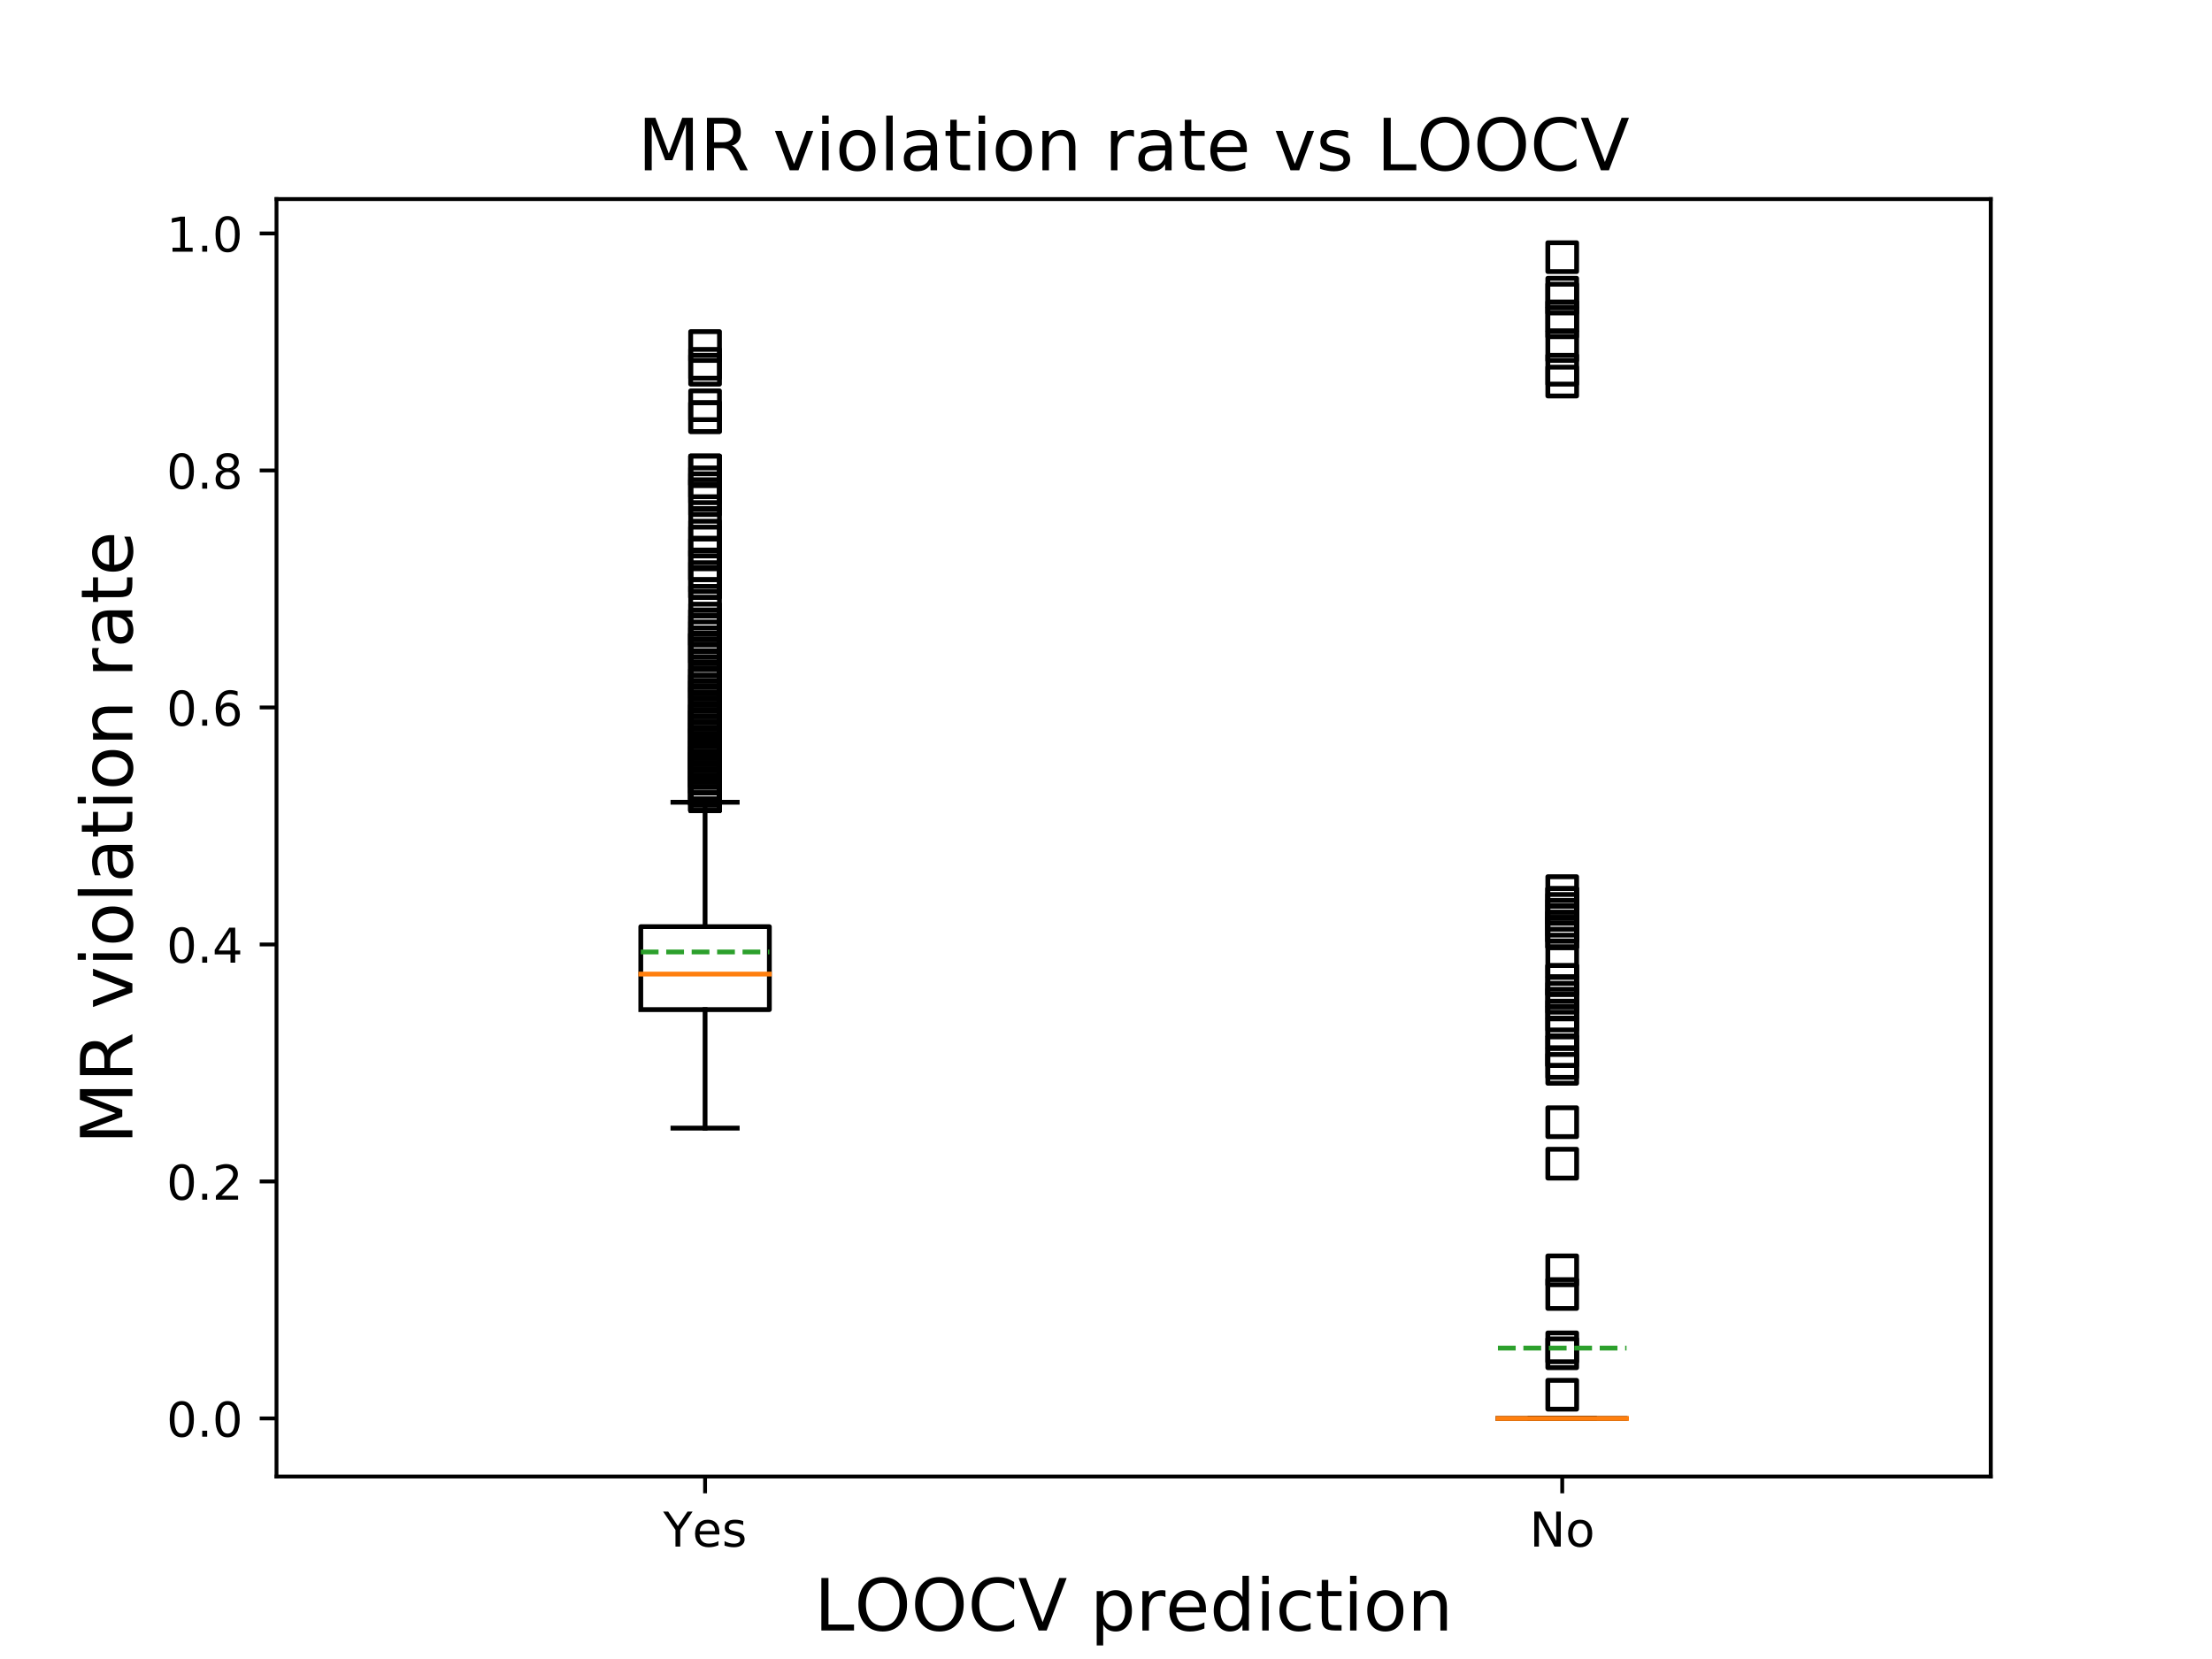 <?xml version="1.0" encoding="utf-8" standalone="no"?>
<!DOCTYPE svg PUBLIC "-//W3C//DTD SVG 1.1//EN"
  "http://www.w3.org/Graphics/SVG/1.1/DTD/svg11.dtd">
<!-- Created with matplotlib (https://matplotlib.org/) -->
<svg height="345.6pt" version="1.1" viewBox="0 0 460.8 345.6" width="460.8pt" xmlns="http://www.w3.org/2000/svg" xmlns:xlink="http://www.w3.org/1999/xlink">
 <defs>
  <style type="text/css">
*{stroke-linecap:butt;stroke-linejoin:round;}
  </style>
 </defs>
 <g id="figure_1">
  <g id="patch_1">
   <path d="M 0 345.6 
L 460.8 345.6 
L 460.8 0 
L 0 0 
z
" style="fill:#ffffff;"/>
  </g>
  <g id="axes_1">
   <g id="patch_2">
    <path d="M 57.6 307.584 
L 414.72 307.584 
L 414.72 41.472 
L 57.6 41.472 
z
" style="fill:#ffffff;"/>
   </g>
   <g id="matplotlib.axis_1">
    <g id="xtick_1">
     <g id="line2d_1">
      <defs>
       <path d="M 0 0 
L 0 3.5 
" id="m0c7610cc3e" style="stroke:#000000;stroke-width:0.8;"/>
      </defs>
      <g>
       <use style="stroke:#000000;stroke-width:0.8;" x="146.88" xlink:href="#m0c7610cc3e" y="307.584"/>
      </g>
     </g>
     <g id="text_1">
      <!-- Yes -->
      <defs>
       <path d="M -0.203 72.906 
L 10.406 72.906 
L 30.609 42.922 
L 50.688 72.906 
L 61.281 72.906 
L 35.5 34.719 
L 35.5 0 
L 25.594 0 
L 25.594 34.719 
z
" id="DejaVuSans-89"/>
       <path d="M 56.203 29.594 
L 56.203 25.203 
L 14.891 25.203 
Q 15.484 15.922 20.484 11.062 
Q 25.484 6.203 34.422 6.203 
Q 39.594 6.203 44.453 7.469 
Q 49.312 8.734 54.109 11.281 
L 54.109 2.781 
Q 49.266 0.734 44.188 -0.344 
Q 39.109 -1.422 33.891 -1.422 
Q 20.797 -1.422 13.156 6.188 
Q 5.516 13.812 5.516 26.812 
Q 5.516 40.234 12.766 48.109 
Q 20.016 56 32.328 56 
Q 43.359 56 49.781 48.891 
Q 56.203 41.797 56.203 29.594 
z
M 47.219 32.234 
Q 47.125 39.594 43.094 43.984 
Q 39.062 48.391 32.422 48.391 
Q 24.906 48.391 20.391 44.141 
Q 15.875 39.891 15.188 32.172 
z
" id="DejaVuSans-101"/>
       <path d="M 44.281 53.078 
L 44.281 44.578 
Q 40.484 46.531 36.375 47.5 
Q 32.281 48.484 27.875 48.484 
Q 21.188 48.484 17.844 46.438 
Q 14.5 44.391 14.5 40.281 
Q 14.5 37.156 16.891 35.375 
Q 19.281 33.594 26.516 31.984 
L 29.594 31.297 
Q 39.156 29.25 43.188 25.516 
Q 47.219 21.781 47.219 15.094 
Q 47.219 7.469 41.188 3.016 
Q 35.156 -1.422 24.609 -1.422 
Q 20.219 -1.422 15.453 -0.562 
Q 10.688 0.297 5.422 2 
L 5.422 11.281 
Q 10.406 8.688 15.234 7.391 
Q 20.062 6.109 24.812 6.109 
Q 31.156 6.109 34.562 8.281 
Q 37.984 10.453 37.984 14.406 
Q 37.984 18.062 35.516 20.016 
Q 33.062 21.969 24.703 23.781 
L 21.578 24.516 
Q 13.234 26.266 9.516 29.906 
Q 5.812 33.547 5.812 39.891 
Q 5.812 47.609 11.281 51.797 
Q 16.75 56 26.812 56 
Q 31.781 56 36.172 55.266 
Q 40.578 54.547 44.281 53.078 
z
" id="DejaVuSans-115"/>
      </defs>
      <g transform="translate(138.155 322.182)scale(0.1 -0.1)">
       <use xlink:href="#DejaVuSans-89"/>
       <use x="60.881" xlink:href="#DejaVuSans-101"/>
       <use x="122.404" xlink:href="#DejaVuSans-115"/>
      </g>
     </g>
    </g>
    <g id="xtick_2">
     <g id="line2d_2">
      <g>
       <use style="stroke:#000000;stroke-width:0.8;" x="325.44" xlink:href="#m0c7610cc3e" y="307.584"/>
      </g>
     </g>
     <g id="text_2">
      <!-- No -->
      <defs>
       <path d="M 9.812 72.906 
L 23.094 72.906 
L 55.422 11.922 
L 55.422 72.906 
L 64.984 72.906 
L 64.984 0 
L 51.703 0 
L 19.391 60.984 
L 19.391 0 
L 9.812 0 
z
" id="DejaVuSans-78"/>
       <path d="M 30.609 48.391 
Q 23.391 48.391 19.188 42.75 
Q 14.984 37.109 14.984 27.297 
Q 14.984 17.484 19.156 11.844 
Q 23.344 6.203 30.609 6.203 
Q 37.797 6.203 41.984 11.859 
Q 46.188 17.531 46.188 27.297 
Q 46.188 37.016 41.984 42.703 
Q 37.797 48.391 30.609 48.391 
z
M 30.609 56 
Q 42.328 56 49.016 48.375 
Q 55.719 40.766 55.719 27.297 
Q 55.719 13.875 49.016 6.219 
Q 42.328 -1.422 30.609 -1.422 
Q 18.844 -1.422 12.172 6.219 
Q 5.516 13.875 5.516 27.297 
Q 5.516 40.766 12.172 48.375 
Q 18.844 56 30.609 56 
z
" id="DejaVuSans-111"/>
      </defs>
      <g transform="translate(318.64 322.182)scale(0.1 -0.1)">
       <use xlink:href="#DejaVuSans-78"/>
       <use x="74.805" xlink:href="#DejaVuSans-111"/>
      </g>
     </g>
    </g>
    <g id="text_3">
     <!-- LOOCV prediction -->
     <defs>
      <path d="M 9.812 72.906 
L 19.672 72.906 
L 19.672 8.297 
L 55.172 8.297 
L 55.172 0 
L 9.812 0 
z
" id="DejaVuSans-76"/>
      <path d="M 39.406 66.219 
Q 28.656 66.219 22.328 58.203 
Q 16.016 50.203 16.016 36.375 
Q 16.016 22.609 22.328 14.594 
Q 28.656 6.594 39.406 6.594 
Q 50.141 6.594 56.422 14.594 
Q 62.703 22.609 62.703 36.375 
Q 62.703 50.203 56.422 58.203 
Q 50.141 66.219 39.406 66.219 
z
M 39.406 74.219 
Q 54.734 74.219 63.906 63.938 
Q 73.094 53.656 73.094 36.375 
Q 73.094 19.141 63.906 8.859 
Q 54.734 -1.422 39.406 -1.422 
Q 24.031 -1.422 14.812 8.828 
Q 5.609 19.094 5.609 36.375 
Q 5.609 53.656 14.812 63.938 
Q 24.031 74.219 39.406 74.219 
z
" id="DejaVuSans-79"/>
      <path d="M 64.406 67.281 
L 64.406 56.891 
Q 59.422 61.531 53.781 63.812 
Q 48.141 66.109 41.797 66.109 
Q 29.297 66.109 22.656 58.469 
Q 16.016 50.828 16.016 36.375 
Q 16.016 21.969 22.656 14.328 
Q 29.297 6.688 41.797 6.688 
Q 48.141 6.688 53.781 8.984 
Q 59.422 11.281 64.406 15.922 
L 64.406 5.609 
Q 59.234 2.094 53.438 0.328 
Q 47.656 -1.422 41.219 -1.422 
Q 24.656 -1.422 15.125 8.703 
Q 5.609 18.844 5.609 36.375 
Q 5.609 53.953 15.125 64.078 
Q 24.656 74.219 41.219 74.219 
Q 47.75 74.219 53.531 72.484 
Q 59.328 70.75 64.406 67.281 
z
" id="DejaVuSans-67"/>
      <path d="M 28.609 0 
L 0.781 72.906 
L 11.078 72.906 
L 34.188 11.531 
L 57.328 72.906 
L 67.578 72.906 
L 39.797 0 
z
" id="DejaVuSans-86"/>
      <path id="DejaVuSans-32"/>
      <path d="M 18.109 8.203 
L 18.109 -20.797 
L 9.078 -20.797 
L 9.078 54.688 
L 18.109 54.688 
L 18.109 46.391 
Q 20.953 51.266 25.266 53.625 
Q 29.594 56 35.594 56 
Q 45.562 56 51.781 48.094 
Q 58.016 40.188 58.016 27.297 
Q 58.016 14.406 51.781 6.484 
Q 45.562 -1.422 35.594 -1.422 
Q 29.594 -1.422 25.266 0.953 
Q 20.953 3.328 18.109 8.203 
z
M 48.688 27.297 
Q 48.688 37.203 44.609 42.844 
Q 40.531 48.484 33.406 48.484 
Q 26.266 48.484 22.188 42.844 
Q 18.109 37.203 18.109 27.297 
Q 18.109 17.391 22.188 11.75 
Q 26.266 6.109 33.406 6.109 
Q 40.531 6.109 44.609 11.75 
Q 48.688 17.391 48.688 27.297 
z
" id="DejaVuSans-112"/>
      <path d="M 41.109 46.297 
Q 39.594 47.172 37.812 47.578 
Q 36.031 48 33.891 48 
Q 26.266 48 22.188 43.047 
Q 18.109 38.094 18.109 28.812 
L 18.109 0 
L 9.078 0 
L 9.078 54.688 
L 18.109 54.688 
L 18.109 46.188 
Q 20.953 51.172 25.484 53.578 
Q 30.031 56 36.531 56 
Q 37.453 56 38.578 55.875 
Q 39.703 55.766 41.062 55.516 
z
" id="DejaVuSans-114"/>
      <path d="M 45.406 46.391 
L 45.406 75.984 
L 54.391 75.984 
L 54.391 0 
L 45.406 0 
L 45.406 8.203 
Q 42.578 3.328 38.25 0.953 
Q 33.938 -1.422 27.875 -1.422 
Q 17.969 -1.422 11.734 6.484 
Q 5.516 14.406 5.516 27.297 
Q 5.516 40.188 11.734 48.094 
Q 17.969 56 27.875 56 
Q 33.938 56 38.25 53.625 
Q 42.578 51.266 45.406 46.391 
z
M 14.797 27.297 
Q 14.797 17.391 18.875 11.75 
Q 22.953 6.109 30.078 6.109 
Q 37.203 6.109 41.297 11.75 
Q 45.406 17.391 45.406 27.297 
Q 45.406 37.203 41.297 42.844 
Q 37.203 48.484 30.078 48.484 
Q 22.953 48.484 18.875 42.844 
Q 14.797 37.203 14.797 27.297 
z
" id="DejaVuSans-100"/>
      <path d="M 9.422 54.688 
L 18.406 54.688 
L 18.406 0 
L 9.422 0 
z
M 9.422 75.984 
L 18.406 75.984 
L 18.406 64.594 
L 9.422 64.594 
z
" id="DejaVuSans-105"/>
      <path d="M 48.781 52.594 
L 48.781 44.188 
Q 44.969 46.297 41.141 47.344 
Q 37.312 48.391 33.406 48.391 
Q 24.656 48.391 19.812 42.844 
Q 14.984 37.312 14.984 27.297 
Q 14.984 17.281 19.812 11.734 
Q 24.656 6.203 33.406 6.203 
Q 37.312 6.203 41.141 7.25 
Q 44.969 8.297 48.781 10.406 
L 48.781 2.094 
Q 45.016 0.344 40.984 -0.531 
Q 36.969 -1.422 32.422 -1.422 
Q 20.062 -1.422 12.781 6.344 
Q 5.516 14.109 5.516 27.297 
Q 5.516 40.672 12.859 48.328 
Q 20.219 56 33.016 56 
Q 37.156 56 41.109 55.141 
Q 45.062 54.297 48.781 52.594 
z
" id="DejaVuSans-99"/>
      <path d="M 18.312 70.219 
L 18.312 54.688 
L 36.812 54.688 
L 36.812 47.703 
L 18.312 47.703 
L 18.312 18.016 
Q 18.312 11.328 20.141 9.422 
Q 21.969 7.516 27.594 7.516 
L 36.812 7.516 
L 36.812 0 
L 27.594 0 
Q 17.188 0 13.234 3.875 
Q 9.281 7.766 9.281 18.016 
L 9.281 47.703 
L 2.688 47.703 
L 2.688 54.688 
L 9.281 54.688 
L 9.281 70.219 
z
" id="DejaVuSans-116"/>
      <path d="M 54.891 33.016 
L 54.891 0 
L 45.906 0 
L 45.906 32.719 
Q 45.906 40.484 42.875 44.328 
Q 39.844 48.188 33.797 48.188 
Q 26.516 48.188 22.312 43.547 
Q 18.109 38.922 18.109 30.906 
L 18.109 0 
L 9.078 0 
L 9.078 54.688 
L 18.109 54.688 
L 18.109 46.188 
Q 21.344 51.125 25.703 53.562 
Q 30.078 56 35.797 56 
Q 45.219 56 50.047 50.172 
Q 54.891 44.344 54.891 33.016 
z
" id="DejaVuSans-110"/>
     </defs>
     <g transform="translate(169.634 339.66)scale(0.15 -0.15)">
      <use xlink:href="#DejaVuSans-76"/>
      <use x="55.666" xlink:href="#DejaVuSans-79"/>
      <use x="134.377" xlink:href="#DejaVuSans-79"/>
      <use x="213.088" xlink:href="#DejaVuSans-67"/>
      <use x="282.912" xlink:href="#DejaVuSans-86"/>
      <use x="351.32" xlink:href="#DejaVuSans-32"/>
      <use x="383.107" xlink:href="#DejaVuSans-112"/>
      <use x="446.584" xlink:href="#DejaVuSans-114"/>
      <use x="487.666" xlink:href="#DejaVuSans-101"/>
      <use x="549.189" xlink:href="#DejaVuSans-100"/>
      <use x="612.666" xlink:href="#DejaVuSans-105"/>
      <use x="640.449" xlink:href="#DejaVuSans-99"/>
      <use x="695.43" xlink:href="#DejaVuSans-116"/>
      <use x="734.639" xlink:href="#DejaVuSans-105"/>
      <use x="762.422" xlink:href="#DejaVuSans-111"/>
      <use x="823.604" xlink:href="#DejaVuSans-110"/>
     </g>
    </g>
   </g>
   <g id="matplotlib.axis_2">
    <g id="ytick_1">
     <g id="line2d_3">
      <defs>
       <path d="M 0 0 
L -3.5 0 
" id="m86decf2322" style="stroke:#000000;stroke-width:0.8;"/>
      </defs>
      <g>
       <use style="stroke:#000000;stroke-width:0.8;" x="57.6" xlink:href="#m86decf2322" y="295.488"/>
      </g>
     </g>
     <g id="text_4">
      <!-- 0.0 -->
      <defs>
       <path d="M 31.781 66.406 
Q 24.172 66.406 20.328 58.906 
Q 16.5 51.422 16.5 36.375 
Q 16.5 21.391 20.328 13.891 
Q 24.172 6.391 31.781 6.391 
Q 39.453 6.391 43.281 13.891 
Q 47.125 21.391 47.125 36.375 
Q 47.125 51.422 43.281 58.906 
Q 39.453 66.406 31.781 66.406 
z
M 31.781 74.219 
Q 44.047 74.219 50.516 64.516 
Q 56.984 54.828 56.984 36.375 
Q 56.984 17.969 50.516 8.266 
Q 44.047 -1.422 31.781 -1.422 
Q 19.531 -1.422 13.062 8.266 
Q 6.594 17.969 6.594 36.375 
Q 6.594 54.828 13.062 64.516 
Q 19.531 74.219 31.781 74.219 
z
" id="DejaVuSans-48"/>
       <path d="M 10.688 12.406 
L 21 12.406 
L 21 0 
L 10.688 0 
z
" id="DejaVuSans-46"/>
      </defs>
      <g transform="translate(34.697 299.287)scale(0.1 -0.1)">
       <use xlink:href="#DejaVuSans-48"/>
       <use x="63.623" xlink:href="#DejaVuSans-46"/>
       <use x="95.41" xlink:href="#DejaVuSans-48"/>
      </g>
     </g>
    </g>
    <g id="ytick_2">
     <g id="line2d_4">
      <g>
       <use style="stroke:#000000;stroke-width:0.8;" x="57.6" xlink:href="#m86decf2322" y="246.117"/>
      </g>
     </g>
     <g id="text_5">
      <!-- 0.2 -->
      <defs>
       <path d="M 19.188 8.297 
L 53.609 8.297 
L 53.609 0 
L 7.328 0 
L 7.328 8.297 
Q 12.938 14.109 22.625 23.891 
Q 32.328 33.688 34.812 36.531 
Q 39.547 41.844 41.422 45.531 
Q 43.312 49.219 43.312 52.781 
Q 43.312 58.594 39.234 62.25 
Q 35.156 65.922 28.609 65.922 
Q 23.969 65.922 18.812 64.312 
Q 13.672 62.703 7.812 59.422 
L 7.812 69.391 
Q 13.766 71.781 18.938 73 
Q 24.125 74.219 28.422 74.219 
Q 39.75 74.219 46.484 68.547 
Q 53.219 62.891 53.219 53.422 
Q 53.219 48.922 51.531 44.891 
Q 49.859 40.875 45.406 35.406 
Q 44.188 33.984 37.641 27.219 
Q 31.109 20.453 19.188 8.297 
z
" id="DejaVuSans-50"/>
      </defs>
      <g transform="translate(34.697 249.916)scale(0.1 -0.1)">
       <use xlink:href="#DejaVuSans-48"/>
       <use x="63.623" xlink:href="#DejaVuSans-46"/>
       <use x="95.41" xlink:href="#DejaVuSans-50"/>
      </g>
     </g>
    </g>
    <g id="ytick_3">
     <g id="line2d_5">
      <g>
       <use style="stroke:#000000;stroke-width:0.8;" x="57.6" xlink:href="#m86decf2322" y="196.745"/>
      </g>
     </g>
     <g id="text_6">
      <!-- 0.4 -->
      <defs>
       <path d="M 37.797 64.312 
L 12.891 25.391 
L 37.797 25.391 
z
M 35.203 72.906 
L 47.609 72.906 
L 47.609 25.391 
L 58.016 25.391 
L 58.016 17.188 
L 47.609 17.188 
L 47.609 0 
L 37.797 0 
L 37.797 17.188 
L 4.891 17.188 
L 4.891 26.703 
z
" id="DejaVuSans-52"/>
      </defs>
      <g transform="translate(34.697 200.544)scale(0.1 -0.1)">
       <use xlink:href="#DejaVuSans-48"/>
       <use x="63.623" xlink:href="#DejaVuSans-46"/>
       <use x="95.41" xlink:href="#DejaVuSans-52"/>
      </g>
     </g>
    </g>
    <g id="ytick_4">
     <g id="line2d_6">
      <g>
       <use style="stroke:#000000;stroke-width:0.8;" x="57.6" xlink:href="#m86decf2322" y="147.374"/>
      </g>
     </g>
     <g id="text_7">
      <!-- 0.6 -->
      <defs>
       <path d="M 33.016 40.375 
Q 26.375 40.375 22.484 35.828 
Q 18.609 31.297 18.609 23.391 
Q 18.609 15.531 22.484 10.953 
Q 26.375 6.391 33.016 6.391 
Q 39.656 6.391 43.531 10.953 
Q 47.406 15.531 47.406 23.391 
Q 47.406 31.297 43.531 35.828 
Q 39.656 40.375 33.016 40.375 
z
M 52.594 71.297 
L 52.594 62.312 
Q 48.875 64.062 45.094 64.984 
Q 41.312 65.922 37.594 65.922 
Q 27.828 65.922 22.672 59.328 
Q 17.531 52.734 16.797 39.406 
Q 19.672 43.656 24.016 45.922 
Q 28.375 48.188 33.594 48.188 
Q 44.578 48.188 50.953 41.516 
Q 57.328 34.859 57.328 23.391 
Q 57.328 12.156 50.688 5.359 
Q 44.047 -1.422 33.016 -1.422 
Q 20.359 -1.422 13.672 8.266 
Q 6.984 17.969 6.984 36.375 
Q 6.984 53.656 15.188 63.938 
Q 23.391 74.219 37.203 74.219 
Q 40.922 74.219 44.703 73.484 
Q 48.484 72.75 52.594 71.297 
z
" id="DejaVuSans-54"/>
      </defs>
      <g transform="translate(34.697 151.173)scale(0.1 -0.1)">
       <use xlink:href="#DejaVuSans-48"/>
       <use x="63.623" xlink:href="#DejaVuSans-46"/>
       <use x="95.41" xlink:href="#DejaVuSans-54"/>
      </g>
     </g>
    </g>
    <g id="ytick_5">
     <g id="line2d_7">
      <g>
       <use style="stroke:#000000;stroke-width:0.8;" x="57.6" xlink:href="#m86decf2322" y="98.002"/>
      </g>
     </g>
     <g id="text_8">
      <!-- 0.8 -->
      <defs>
       <path d="M 31.781 34.625 
Q 24.75 34.625 20.719 30.859 
Q 16.703 27.094 16.703 20.516 
Q 16.703 13.922 20.719 10.156 
Q 24.75 6.391 31.781 6.391 
Q 38.812 6.391 42.859 10.172 
Q 46.922 13.969 46.922 20.516 
Q 46.922 27.094 42.891 30.859 
Q 38.875 34.625 31.781 34.625 
z
M 21.922 38.812 
Q 15.578 40.375 12.031 44.719 
Q 8.5 49.078 8.5 55.328 
Q 8.5 64.062 14.719 69.141 
Q 20.953 74.219 31.781 74.219 
Q 42.672 74.219 48.875 69.141 
Q 55.078 64.062 55.078 55.328 
Q 55.078 49.078 51.531 44.719 
Q 48 40.375 41.703 38.812 
Q 48.828 37.156 52.797 32.312 
Q 56.781 27.484 56.781 20.516 
Q 56.781 9.906 50.312 4.234 
Q 43.844 -1.422 31.781 -1.422 
Q 19.734 -1.422 13.25 4.234 
Q 6.781 9.906 6.781 20.516 
Q 6.781 27.484 10.781 32.312 
Q 14.797 37.156 21.922 38.812 
z
M 18.312 54.391 
Q 18.312 48.734 21.844 45.562 
Q 25.391 42.391 31.781 42.391 
Q 38.141 42.391 41.719 45.562 
Q 45.312 48.734 45.312 54.391 
Q 45.312 60.062 41.719 63.234 
Q 38.141 66.406 31.781 66.406 
Q 25.391 66.406 21.844 63.234 
Q 18.312 60.062 18.312 54.391 
z
" id="DejaVuSans-56"/>
      </defs>
      <g transform="translate(34.697 101.802)scale(0.1 -0.1)">
       <use xlink:href="#DejaVuSans-48"/>
       <use x="63.623" xlink:href="#DejaVuSans-46"/>
       <use x="95.41" xlink:href="#DejaVuSans-56"/>
      </g>
     </g>
    </g>
    <g id="ytick_6">
     <g id="line2d_8">
      <g>
       <use style="stroke:#000000;stroke-width:0.8;" x="57.6" xlink:href="#m86decf2322" y="48.631"/>
      </g>
     </g>
     <g id="text_9">
      <!-- 1.0 -->
      <defs>
       <path d="M 12.406 8.297 
L 28.516 8.297 
L 28.516 63.922 
L 10.984 60.406 
L 10.984 69.391 
L 28.422 72.906 
L 38.281 72.906 
L 38.281 8.297 
L 54.391 8.297 
L 54.391 0 
L 12.406 0 
z
" id="DejaVuSans-49"/>
      </defs>
      <g transform="translate(34.697 52.43)scale(0.1 -0.1)">
       <use xlink:href="#DejaVuSans-49"/>
       <use x="63.623" xlink:href="#DejaVuSans-46"/>
       <use x="95.41" xlink:href="#DejaVuSans-48"/>
      </g>
     </g>
    </g>
    <g id="text_10">
     <!-- MR violation rate -->
     <defs>
      <path d="M 9.812 72.906 
L 24.516 72.906 
L 43.109 23.297 
L 61.812 72.906 
L 76.516 72.906 
L 76.516 0 
L 66.891 0 
L 66.891 64.016 
L 48.094 14.016 
L 38.188 14.016 
L 19.391 64.016 
L 19.391 0 
L 9.812 0 
z
" id="DejaVuSans-77"/>
      <path d="M 44.391 34.188 
Q 47.562 33.109 50.562 29.594 
Q 53.562 26.078 56.594 19.922 
L 66.609 0 
L 56 0 
L 46.688 18.703 
Q 43.062 26.031 39.672 28.422 
Q 36.281 30.812 30.422 30.812 
L 19.672 30.812 
L 19.672 0 
L 9.812 0 
L 9.812 72.906 
L 32.078 72.906 
Q 44.578 72.906 50.734 67.672 
Q 56.891 62.453 56.891 51.906 
Q 56.891 45.016 53.688 40.469 
Q 50.484 35.938 44.391 34.188 
z
M 19.672 64.797 
L 19.672 38.922 
L 32.078 38.922 
Q 39.203 38.922 42.844 42.219 
Q 46.484 45.516 46.484 51.906 
Q 46.484 58.297 42.844 61.547 
Q 39.203 64.797 32.078 64.797 
z
" id="DejaVuSans-82"/>
      <path d="M 2.984 54.688 
L 12.5 54.688 
L 29.594 8.797 
L 46.688 54.688 
L 56.203 54.688 
L 35.688 0 
L 23.484 0 
z
" id="DejaVuSans-118"/>
      <path d="M 9.422 75.984 
L 18.406 75.984 
L 18.406 0 
L 9.422 0 
z
" id="DejaVuSans-108"/>
      <path d="M 34.281 27.484 
Q 23.391 27.484 19.188 25 
Q 14.984 22.516 14.984 16.5 
Q 14.984 11.719 18.141 8.906 
Q 21.297 6.109 26.703 6.109 
Q 34.188 6.109 38.703 11.406 
Q 43.219 16.703 43.219 25.484 
L 43.219 27.484 
z
M 52.203 31.203 
L 52.203 0 
L 43.219 0 
L 43.219 8.297 
Q 40.141 3.328 35.547 0.953 
Q 30.953 -1.422 24.312 -1.422 
Q 15.922 -1.422 10.953 3.297 
Q 6 8.016 6 15.922 
Q 6 25.141 12.172 29.828 
Q 18.359 34.516 30.609 34.516 
L 43.219 34.516 
L 43.219 35.406 
Q 43.219 41.609 39.141 45 
Q 35.062 48.391 27.688 48.391 
Q 23 48.391 18.547 47.266 
Q 14.109 46.141 10.016 43.891 
L 10.016 52.203 
Q 14.938 54.109 19.578 55.047 
Q 24.219 56 28.609 56 
Q 40.484 56 46.344 49.844 
Q 52.203 43.703 52.203 31.203 
z
" id="DejaVuSans-97"/>
     </defs>
     <g transform="translate(27.577 238.369)rotate(-90)scale(0.15 -0.15)">
      <use xlink:href="#DejaVuSans-77"/>
      <use x="86.279" xlink:href="#DejaVuSans-82"/>
      <use x="155.762" xlink:href="#DejaVuSans-32"/>
      <use x="187.549" xlink:href="#DejaVuSans-118"/>
      <use x="246.729" xlink:href="#DejaVuSans-105"/>
      <use x="274.512" xlink:href="#DejaVuSans-111"/>
      <use x="335.693" xlink:href="#DejaVuSans-108"/>
      <use x="363.477" xlink:href="#DejaVuSans-97"/>
      <use x="424.756" xlink:href="#DejaVuSans-116"/>
      <use x="463.965" xlink:href="#DejaVuSans-105"/>
      <use x="491.748" xlink:href="#DejaVuSans-111"/>
      <use x="552.93" xlink:href="#DejaVuSans-110"/>
      <use x="616.309" xlink:href="#DejaVuSans-32"/>
      <use x="648.096" xlink:href="#DejaVuSans-114"/>
      <use x="689.209" xlink:href="#DejaVuSans-97"/>
      <use x="750.488" xlink:href="#DejaVuSans-116"/>
      <use x="789.697" xlink:href="#DejaVuSans-101"/>
     </g>
    </g>
   </g>
   <g id="line2d_9">
    <path clip-path="url(#pb4ccf3e27d)" d="M 133.488 210.322 
L 160.272 210.322 
L 160.272 193.042 
L 133.488 193.042 
L 133.488 210.322 
" style="fill:none;stroke:#000000;stroke-linecap:square;"/>
   </g>
   <g id="line2d_10">
    <path clip-path="url(#pb4ccf3e27d)" d="M 146.88 210.322 
L 146.88 235.008 
" style="fill:none;stroke:#000000;stroke-linecap:square;"/>
   </g>
   <g id="line2d_11">
    <path clip-path="url(#pb4ccf3e27d)" d="M 146.88 193.042 
L 146.88 167.122 
" style="fill:none;stroke:#000000;stroke-linecap:square;"/>
   </g>
   <g id="line2d_12">
    <path clip-path="url(#pb4ccf3e27d)" d="M 140.184 235.008 
L 153.576 235.008 
" style="fill:none;stroke:#000000;stroke-linecap:square;"/>
   </g>
   <g id="line2d_13">
    <path clip-path="url(#pb4ccf3e27d)" d="M 140.184 167.122 
L 153.576 167.122 
" style="fill:none;stroke:#000000;stroke-linecap:square;"/>
   </g>
   <g id="line2d_14">
    <defs>
     <path d="M -3 3 
L 3 3 
L 3 -3 
L -3 -3 
z
" id="ma080dd1989" style="stroke:#000000;stroke-linejoin:miter;"/>
    </defs>
    <g clip-path="url(#pb4ccf3e27d)">
     <use style="fill-opacity:0;stroke:#000000;stroke-linejoin:miter;" x="146.88" xlink:href="#ma080dd1989" y="121.454"/>
     <use style="fill-opacity:0;stroke:#000000;stroke-linejoin:miter;" x="146.88" xlink:href="#ma080dd1989" y="72.082"/>
     <use style="fill-opacity:0;stroke:#000000;stroke-linejoin:miter;" x="146.88" xlink:href="#ma080dd1989" y="149.842"/>
     <use style="fill-opacity:0;stroke:#000000;stroke-linejoin:miter;" x="146.88" xlink:href="#ma080dd1989" y="143.671"/>
     <use style="fill-opacity:0;stroke:#000000;stroke-linejoin:miter;" x="146.88" xlink:href="#ma080dd1989" y="139.968"/>
     <use style="fill-opacity:0;stroke:#000000;stroke-linejoin:miter;" x="146.88" xlink:href="#ma080dd1989" y="148.608"/>
     <use style="fill-opacity:0;stroke:#000000;stroke-linejoin:miter;" x="146.88" xlink:href="#ma080dd1989" y="146.139"/>
     <use style="fill-opacity:0;stroke:#000000;stroke-linejoin:miter;" x="146.88" xlink:href="#ma080dd1989" y="156.014"/>
     <use style="fill-opacity:0;stroke:#000000;stroke-linejoin:miter;" x="146.88" xlink:href="#ma080dd1989" y="154.779"/>
     <use style="fill-opacity:0;stroke:#000000;stroke-linejoin:miter;" x="146.88" xlink:href="#ma080dd1989" y="165.888"/>
     <use style="fill-opacity:0;stroke:#000000;stroke-linejoin:miter;" x="146.88" xlink:href="#ma080dd1989" y="162.185"/>
     <use style="fill-opacity:0;stroke:#000000;stroke-linejoin:miter;" x="146.88" xlink:href="#ma080dd1989" y="86.894"/>
     <use style="fill-opacity:0;stroke:#000000;stroke-linejoin:miter;" x="146.88" xlink:href="#ma080dd1989" y="136.265"/>
     <use style="fill-opacity:0;stroke:#000000;stroke-linejoin:miter;" x="146.88" xlink:href="#ma080dd1989" y="75.785"/>
     <use style="fill-opacity:0;stroke:#000000;stroke-linejoin:miter;" x="146.88" xlink:href="#ma080dd1989" y="136.265"/>
     <use style="fill-opacity:0;stroke:#000000;stroke-linejoin:miter;" x="146.88" xlink:href="#ma080dd1989" y="77.019"/>
     <use style="fill-opacity:0;stroke:#000000;stroke-linejoin:miter;" x="146.88" xlink:href="#ma080dd1989" y="115.282"/>
     <use style="fill-opacity:0;stroke:#000000;stroke-linejoin:miter;" x="146.88" xlink:href="#ma080dd1989" y="165.888"/>
     <use style="fill-opacity:0;stroke:#000000;stroke-linejoin:miter;" x="146.88" xlink:href="#ma080dd1989" y="163.419"/>
     <use style="fill-opacity:0;stroke:#000000;stroke-linejoin:miter;" x="146.88" xlink:href="#ma080dd1989" y="102.939"/>
     <use style="fill-opacity:0;stroke:#000000;stroke-linejoin:miter;" x="146.88" xlink:href="#ma080dd1989" y="135.031"/>
     <use style="fill-opacity:0;stroke:#000000;stroke-linejoin:miter;" x="146.88" xlink:href="#ma080dd1989" y="156.014"/>
     <use style="fill-opacity:0;stroke:#000000;stroke-linejoin:miter;" x="146.88" xlink:href="#ma080dd1989" y="159.717"/>
     <use style="fill-opacity:0;stroke:#000000;stroke-linejoin:miter;" x="146.88" xlink:href="#ma080dd1989" y="131.328"/>
     <use style="fill-opacity:0;stroke:#000000;stroke-linejoin:miter;" x="146.88" xlink:href="#ma080dd1989" y="158.482"/>
     <use style="fill-opacity:0;stroke:#000000;stroke-linejoin:miter;" x="146.88" xlink:href="#ma080dd1989" y="154.779"/>
     <use style="fill-opacity:0;stroke:#000000;stroke-linejoin:miter;" x="146.88" xlink:href="#ma080dd1989" y="135.031"/>
     <use style="fill-opacity:0;stroke:#000000;stroke-linejoin:miter;" x="146.88" xlink:href="#ma080dd1989" y="160.951"/>
     <use style="fill-opacity:0;stroke:#000000;stroke-linejoin:miter;" x="146.88" xlink:href="#ma080dd1989" y="165.888"/>
     <use style="fill-opacity:0;stroke:#000000;stroke-linejoin:miter;" x="146.88" xlink:href="#ma080dd1989" y="162.185"/>
     <use style="fill-opacity:0;stroke:#000000;stroke-linejoin:miter;" x="146.88" xlink:href="#ma080dd1989" y="157.248"/>
     <use style="fill-opacity:0;stroke:#000000;stroke-linejoin:miter;" x="146.88" xlink:href="#ma080dd1989" y="160.951"/>
     <use style="fill-opacity:0;stroke:#000000;stroke-linejoin:miter;" x="146.88" xlink:href="#ma080dd1989" y="159.717"/>
     <use style="fill-opacity:0;stroke:#000000;stroke-linejoin:miter;" x="146.88" xlink:href="#ma080dd1989" y="157.248"/>
     <use style="fill-opacity:0;stroke:#000000;stroke-linejoin:miter;" x="146.88" xlink:href="#ma080dd1989" y="130.094"/>
     <use style="fill-opacity:0;stroke:#000000;stroke-linejoin:miter;" x="146.88" xlink:href="#ma080dd1989" y="109.111"/>
     <use style="fill-opacity:0;stroke:#000000;stroke-linejoin:miter;" x="146.88" xlink:href="#ma080dd1989" y="112.814"/>
     <use style="fill-opacity:0;stroke:#000000;stroke-linejoin:miter;" x="146.88" xlink:href="#ma080dd1989" y="149.842"/>
     <use style="fill-opacity:0;stroke:#000000;stroke-linejoin:miter;" x="146.88" xlink:href="#ma080dd1989" y="159.717"/>
     <use style="fill-opacity:0;stroke:#000000;stroke-linejoin:miter;" x="146.88" xlink:href="#ma080dd1989" y="162.185"/>
     <use style="fill-opacity:0;stroke:#000000;stroke-linejoin:miter;" x="146.88" xlink:href="#ma080dd1989" y="158.482"/>
     <use style="fill-opacity:0;stroke:#000000;stroke-linejoin:miter;" x="146.88" xlink:href="#ma080dd1989" y="86.894"/>
     <use style="fill-opacity:0;stroke:#000000;stroke-linejoin:miter;" x="146.88" xlink:href="#ma080dd1989" y="152.311"/>
     <use style="fill-opacity:0;stroke:#000000;stroke-linejoin:miter;" x="146.88" xlink:href="#ma080dd1989" y="159.717"/>
     <use style="fill-opacity:0;stroke:#000000;stroke-linejoin:miter;" x="146.88" xlink:href="#ma080dd1989" y="111.579"/>
     <use style="fill-opacity:0;stroke:#000000;stroke-linejoin:miter;" x="146.88" xlink:href="#ma080dd1989" y="159.717"/>
     <use style="fill-opacity:0;stroke:#000000;stroke-linejoin:miter;" x="146.88" xlink:href="#ma080dd1989" y="147.374"/>
     <use style="fill-opacity:0;stroke:#000000;stroke-linejoin:miter;" x="146.88" xlink:href="#ma080dd1989" y="128.859"/>
     <use style="fill-opacity:0;stroke:#000000;stroke-linejoin:miter;" x="146.88" xlink:href="#ma080dd1989" y="115.282"/>
     <use style="fill-opacity:0;stroke:#000000;stroke-linejoin:miter;" x="146.88" xlink:href="#ma080dd1989" y="147.374"/>
     <use style="fill-opacity:0;stroke:#000000;stroke-linejoin:miter;" x="146.88" xlink:href="#ma080dd1989" y="151.077"/>
     <use style="fill-opacity:0;stroke:#000000;stroke-linejoin:miter;" x="146.88" xlink:href="#ma080dd1989" y="142.437"/>
     <use style="fill-opacity:0;stroke:#000000;stroke-linejoin:miter;" x="146.88" xlink:href="#ma080dd1989" y="153.545"/>
     <use style="fill-opacity:0;stroke:#000000;stroke-linejoin:miter;" x="146.88" xlink:href="#ma080dd1989" y="159.717"/>
     <use style="fill-opacity:0;stroke:#000000;stroke-linejoin:miter;" x="146.88" xlink:href="#ma080dd1989" y="133.797"/>
     <use style="fill-opacity:0;stroke:#000000;stroke-linejoin:miter;" x="146.88" xlink:href="#ma080dd1989" y="164.654"/>
     <use style="fill-opacity:0;stroke:#000000;stroke-linejoin:miter;" x="146.88" xlink:href="#ma080dd1989" y="164.654"/>
     <use style="fill-opacity:0;stroke:#000000;stroke-linejoin:miter;" x="146.88" xlink:href="#ma080dd1989" y="156.014"/>
     <use style="fill-opacity:0;stroke:#000000;stroke-linejoin:miter;" x="146.88" xlink:href="#ma080dd1989" y="135.031"/>
     <use style="fill-opacity:0;stroke:#000000;stroke-linejoin:miter;" x="146.88" xlink:href="#ma080dd1989" y="148.608"/>
     <use style="fill-opacity:0;stroke:#000000;stroke-linejoin:miter;" x="146.88" xlink:href="#ma080dd1989" y="148.608"/>
     <use style="fill-opacity:0;stroke:#000000;stroke-linejoin:miter;" x="146.88" xlink:href="#ma080dd1989" y="117.751"/>
     <use style="fill-opacity:0;stroke:#000000;stroke-linejoin:miter;" x="146.88" xlink:href="#ma080dd1989" y="156.014"/>
     <use style="fill-opacity:0;stroke:#000000;stroke-linejoin:miter;" x="146.88" xlink:href="#ma080dd1989" y="142.437"/>
     <use style="fill-opacity:0;stroke:#000000;stroke-linejoin:miter;" x="146.88" xlink:href="#ma080dd1989" y="143.671"/>
     <use style="fill-opacity:0;stroke:#000000;stroke-linejoin:miter;" x="146.88" xlink:href="#ma080dd1989" y="101.705"/>
     <use style="fill-opacity:0;stroke:#000000;stroke-linejoin:miter;" x="146.88" xlink:href="#ma080dd1989" y="141.202"/>
     <use style="fill-opacity:0;stroke:#000000;stroke-linejoin:miter;" x="146.88" xlink:href="#ma080dd1989" y="154.779"/>
     <use style="fill-opacity:0;stroke:#000000;stroke-linejoin:miter;" x="146.88" xlink:href="#ma080dd1989" y="160.951"/>
     <use style="fill-opacity:0;stroke:#000000;stroke-linejoin:miter;" x="146.88" xlink:href="#ma080dd1989" y="98.002"/>
     <use style="fill-opacity:0;stroke:#000000;stroke-linejoin:miter;" x="146.88" xlink:href="#ma080dd1989" y="151.077"/>
     <use style="fill-opacity:0;stroke:#000000;stroke-linejoin:miter;" x="146.88" xlink:href="#ma080dd1989" y="98.002"/>
     <use style="fill-opacity:0;stroke:#000000;stroke-linejoin:miter;" x="146.88" xlink:href="#ma080dd1989" y="149.842"/>
     <use style="fill-opacity:0;stroke:#000000;stroke-linejoin:miter;" x="146.88" xlink:href="#ma080dd1989" y="98.002"/>
     <use style="fill-opacity:0;stroke:#000000;stroke-linejoin:miter;" x="146.88" xlink:href="#ma080dd1989" y="153.545"/>
     <use style="fill-opacity:0;stroke:#000000;stroke-linejoin:miter;" x="146.88" xlink:href="#ma080dd1989" y="138.734"/>
     <use style="fill-opacity:0;stroke:#000000;stroke-linejoin:miter;" x="146.88" xlink:href="#ma080dd1989" y="164.654"/>
     <use style="fill-opacity:0;stroke:#000000;stroke-linejoin:miter;" x="146.88" xlink:href="#ma080dd1989" y="164.654"/>
     <use style="fill-opacity:0;stroke:#000000;stroke-linejoin:miter;" x="146.88" xlink:href="#ma080dd1989" y="160.951"/>
     <use style="fill-opacity:0;stroke:#000000;stroke-linejoin:miter;" x="146.88" xlink:href="#ma080dd1989" y="135.031"/>
     <use style="fill-opacity:0;stroke:#000000;stroke-linejoin:miter;" x="146.88" xlink:href="#ma080dd1989" y="121.454"/>
     <use style="fill-opacity:0;stroke:#000000;stroke-linejoin:miter;" x="146.88" xlink:href="#ma080dd1989" y="104.174"/>
     <use style="fill-opacity:0;stroke:#000000;stroke-linejoin:miter;" x="146.88" xlink:href="#ma080dd1989" y="117.751"/>
     <use style="fill-opacity:0;stroke:#000000;stroke-linejoin:miter;" x="146.88" xlink:href="#ma080dd1989" y="135.031"/>
     <use style="fill-opacity:0;stroke:#000000;stroke-linejoin:miter;" x="146.88" xlink:href="#ma080dd1989" y="130.094"/>
     <use style="fill-opacity:0;stroke:#000000;stroke-linejoin:miter;" x="146.88" xlink:href="#ma080dd1989" y="100.471"/>
     <use style="fill-opacity:0;stroke:#000000;stroke-linejoin:miter;" x="146.88" xlink:href="#ma080dd1989" y="142.437"/>
     <use style="fill-opacity:0;stroke:#000000;stroke-linejoin:miter;" x="146.88" xlink:href="#ma080dd1989" y="159.717"/>
     <use style="fill-opacity:0;stroke:#000000;stroke-linejoin:miter;" x="146.88" xlink:href="#ma080dd1989" y="120.219"/>
     <use style="fill-opacity:0;stroke:#000000;stroke-linejoin:miter;" x="146.88" xlink:href="#ma080dd1989" y="132.562"/>
     <use style="fill-opacity:0;stroke:#000000;stroke-linejoin:miter;" x="146.88" xlink:href="#ma080dd1989" y="125.157"/>
     <use style="fill-opacity:0;stroke:#000000;stroke-linejoin:miter;" x="146.88" xlink:href="#ma080dd1989" y="165.888"/>
     <use style="fill-opacity:0;stroke:#000000;stroke-linejoin:miter;" x="146.88" xlink:href="#ma080dd1989" y="146.139"/>
     <use style="fill-opacity:0;stroke:#000000;stroke-linejoin:miter;" x="146.88" xlink:href="#ma080dd1989" y="144.905"/>
     <use style="fill-opacity:0;stroke:#000000;stroke-linejoin:miter;" x="146.88" xlink:href="#ma080dd1989" y="151.077"/>
     <use style="fill-opacity:0;stroke:#000000;stroke-linejoin:miter;" x="146.88" xlink:href="#ma080dd1989" y="160.951"/>
     <use style="fill-opacity:0;stroke:#000000;stroke-linejoin:miter;" x="146.88" xlink:href="#ma080dd1989" y="162.185"/>
     <use style="fill-opacity:0;stroke:#000000;stroke-linejoin:miter;" x="146.88" xlink:href="#ma080dd1989" y="151.077"/>
     <use style="fill-opacity:0;stroke:#000000;stroke-linejoin:miter;" x="146.88" xlink:href="#ma080dd1989" y="154.779"/>
     <use style="fill-opacity:0;stroke:#000000;stroke-linejoin:miter;" x="146.88" xlink:href="#ma080dd1989" y="157.248"/>
     <use style="fill-opacity:0;stroke:#000000;stroke-linejoin:miter;" x="146.88" xlink:href="#ma080dd1989" y="142.437"/>
     <use style="fill-opacity:0;stroke:#000000;stroke-linejoin:miter;" x="146.88" xlink:href="#ma080dd1989" y="153.545"/>
     <use style="fill-opacity:0;stroke:#000000;stroke-linejoin:miter;" x="146.88" xlink:href="#ma080dd1989" y="158.482"/>
     <use style="fill-opacity:0;stroke:#000000;stroke-linejoin:miter;" x="146.88" xlink:href="#ma080dd1989" y="163.419"/>
     <use style="fill-opacity:0;stroke:#000000;stroke-linejoin:miter;" x="146.88" xlink:href="#ma080dd1989" y="157.248"/>
     <use style="fill-opacity:0;stroke:#000000;stroke-linejoin:miter;" x="146.88" xlink:href="#ma080dd1989" y="151.077"/>
     <use style="fill-opacity:0;stroke:#000000;stroke-linejoin:miter;" x="146.88" xlink:href="#ma080dd1989" y="157.248"/>
     <use style="fill-opacity:0;stroke:#000000;stroke-linejoin:miter;" x="146.88" xlink:href="#ma080dd1989" y="144.905"/>
     <use style="fill-opacity:0;stroke:#000000;stroke-linejoin:miter;" x="146.88" xlink:href="#ma080dd1989" y="164.654"/>
     <use style="fill-opacity:0;stroke:#000000;stroke-linejoin:miter;" x="146.88" xlink:href="#ma080dd1989" y="165.888"/>
     <use style="fill-opacity:0;stroke:#000000;stroke-linejoin:miter;" x="146.88" xlink:href="#ma080dd1989" y="165.888"/>
     <use style="fill-opacity:0;stroke:#000000;stroke-linejoin:miter;" x="146.88" xlink:href="#ma080dd1989" y="158.482"/>
     <use style="fill-opacity:0;stroke:#000000;stroke-linejoin:miter;" x="146.88" xlink:href="#ma080dd1989" y="149.842"/>
     <use style="fill-opacity:0;stroke:#000000;stroke-linejoin:miter;" x="146.88" xlink:href="#ma080dd1989" y="141.202"/>
     <use style="fill-opacity:0;stroke:#000000;stroke-linejoin:miter;" x="146.88" xlink:href="#ma080dd1989" y="131.328"/>
     <use style="fill-opacity:0;stroke:#000000;stroke-linejoin:miter;" x="146.88" xlink:href="#ma080dd1989" y="151.077"/>
     <use style="fill-opacity:0;stroke:#000000;stroke-linejoin:miter;" x="146.88" xlink:href="#ma080dd1989" y="157.248"/>
     <use style="fill-opacity:0;stroke:#000000;stroke-linejoin:miter;" x="146.88" xlink:href="#ma080dd1989" y="149.842"/>
     <use style="fill-opacity:0;stroke:#000000;stroke-linejoin:miter;" x="146.88" xlink:href="#ma080dd1989" y="144.905"/>
     <use style="fill-opacity:0;stroke:#000000;stroke-linejoin:miter;" x="146.88" xlink:href="#ma080dd1989" y="157.248"/>
     <use style="fill-opacity:0;stroke:#000000;stroke-linejoin:miter;" x="146.88" xlink:href="#ma080dd1989" y="159.717"/>
     <use style="fill-opacity:0;stroke:#000000;stroke-linejoin:miter;" x="146.88" xlink:href="#ma080dd1989" y="154.779"/>
     <use style="fill-opacity:0;stroke:#000000;stroke-linejoin:miter;" x="146.88" xlink:href="#ma080dd1989" y="164.654"/>
     <use style="fill-opacity:0;stroke:#000000;stroke-linejoin:miter;" x="146.88" xlink:href="#ma080dd1989" y="159.717"/>
     <use style="fill-opacity:0;stroke:#000000;stroke-linejoin:miter;" x="146.88" xlink:href="#ma080dd1989" y="84.425"/>
     <use style="fill-opacity:0;stroke:#000000;stroke-linejoin:miter;" x="146.88" xlink:href="#ma080dd1989" y="152.311"/>
     <use style="fill-opacity:0;stroke:#000000;stroke-linejoin:miter;" x="146.88" xlink:href="#ma080dd1989" y="157.248"/>
     <use style="fill-opacity:0;stroke:#000000;stroke-linejoin:miter;" x="146.88" xlink:href="#ma080dd1989" y="141.202"/>
    </g>
   </g>
   <g id="line2d_15">
    <path clip-path="url(#pb4ccf3e27d)" d="M 312.048 295.488 
L 338.832 295.488 
L 338.832 295.488 
L 312.048 295.488 
L 312.048 295.488 
" style="fill:none;stroke:#000000;stroke-linecap:square;"/>
   </g>
   <g id="line2d_16">
    <path clip-path="url(#pb4ccf3e27d)" d="M 325.44 295.488 
L 325.44 295.488 
" style="fill:none;stroke:#000000;stroke-linecap:square;"/>
   </g>
   <g id="line2d_17">
    <path clip-path="url(#pb4ccf3e27d)" d="M 325.44 295.488 
L 325.44 295.488 
" style="fill:none;stroke:#000000;stroke-linecap:square;"/>
   </g>
   <g id="line2d_18">
    <path clip-path="url(#pb4ccf3e27d)" d="M 318.744 295.488 
L 332.136 295.488 
" style="fill:none;stroke:#000000;stroke-linecap:square;"/>
   </g>
   <g id="line2d_19">
    <path clip-path="url(#pb4ccf3e27d)" d="M 318.744 295.488 
L 332.136 295.488 
" style="fill:none;stroke:#000000;stroke-linecap:square;"/>
   </g>
   <g id="line2d_20">
    <g clip-path="url(#pb4ccf3e27d)">
     <use style="fill-opacity:0;stroke:#000000;stroke-linejoin:miter;" x="325.44" xlink:href="#ma080dd1989" y="233.774"/>
     <use style="fill-opacity:0;stroke:#000000;stroke-linejoin:miter;" x="325.44" xlink:href="#ma080dd1989" y="185.637"/>
     <use style="fill-opacity:0;stroke:#000000;stroke-linejoin:miter;" x="325.44" xlink:href="#ma080dd1989" y="72.082"/>
     <use style="fill-opacity:0;stroke:#000000;stroke-linejoin:miter;" x="325.44" xlink:href="#ma080dd1989" y="204.151"/>
     <use style="fill-opacity:0;stroke:#000000;stroke-linejoin:miter;" x="325.44" xlink:href="#ma080dd1989" y="190.574"/>
     <use style="fill-opacity:0;stroke:#000000;stroke-linejoin:miter;" x="325.44" xlink:href="#ma080dd1989" y="60.974"/>
     <use style="fill-opacity:0;stroke:#000000;stroke-linejoin:miter;" x="325.44" xlink:href="#ma080dd1989" y="264.631"/>
     <use style="fill-opacity:0;stroke:#000000;stroke-linejoin:miter;" x="325.44" xlink:href="#ma080dd1989" y="188.105"/>
     <use style="fill-opacity:0;stroke:#000000;stroke-linejoin:miter;" x="325.44" xlink:href="#ma080dd1989" y="221.431"/>
     <use style="fill-opacity:0;stroke:#000000;stroke-linejoin:miter;" x="325.44" xlink:href="#ma080dd1989" y="204.151"/>
     <use style="fill-opacity:0;stroke:#000000;stroke-linejoin:miter;" x="325.44" xlink:href="#ma080dd1989" y="269.568"/>
     <use style="fill-opacity:0;stroke:#000000;stroke-linejoin:miter;" x="325.44" xlink:href="#ma080dd1989" y="211.557"/>
     <use style="fill-opacity:0;stroke:#000000;stroke-linejoin:miter;" x="325.44" xlink:href="#ma080dd1989" y="280.677"/>
     <use style="fill-opacity:0;stroke:#000000;stroke-linejoin:miter;" x="325.44" xlink:href="#ma080dd1989" y="193.042"/>
     <use style="fill-opacity:0;stroke:#000000;stroke-linejoin:miter;" x="325.44" xlink:href="#ma080dd1989" y="218.962"/>
     <use style="fill-opacity:0;stroke:#000000;stroke-linejoin:miter;" x="325.44" xlink:href="#ma080dd1989" y="218.962"/>
     <use style="fill-opacity:0;stroke:#000000;stroke-linejoin:miter;" x="325.44" xlink:href="#ma080dd1989" y="194.277"/>
     <use style="fill-opacity:0;stroke:#000000;stroke-linejoin:miter;" x="325.44" xlink:href="#ma080dd1989" y="194.277"/>
     <use style="fill-opacity:0;stroke:#000000;stroke-linejoin:miter;" x="325.44" xlink:href="#ma080dd1989" y="206.619"/>
     <use style="fill-opacity:0;stroke:#000000;stroke-linejoin:miter;" x="325.44" xlink:href="#ma080dd1989" y="209.088"/>
     <use style="fill-opacity:0;stroke:#000000;stroke-linejoin:miter;" x="325.44" xlink:href="#ma080dd1989" y="193.042"/>
     <use style="fill-opacity:0;stroke:#000000;stroke-linejoin:miter;" x="325.44" xlink:href="#ma080dd1989" y="188.105"/>
     <use style="fill-opacity:0;stroke:#000000;stroke-linejoin:miter;" x="325.44" xlink:href="#ma080dd1989" y="191.808"/>
     <use style="fill-opacity:0;stroke:#000000;stroke-linejoin:miter;" x="325.44" xlink:href="#ma080dd1989" y="222.665"/>
     <use style="fill-opacity:0;stroke:#000000;stroke-linejoin:miter;" x="325.44" xlink:href="#ma080dd1989" y="79.488"/>
     <use style="fill-opacity:0;stroke:#000000;stroke-linejoin:miter;" x="325.44" xlink:href="#ma080dd1989" y="65.911"/>
     <use style="fill-opacity:0;stroke:#000000;stroke-linejoin:miter;" x="325.44" xlink:href="#ma080dd1989" y="189.339"/>
     <use style="fill-opacity:0;stroke:#000000;stroke-linejoin:miter;" x="325.44" xlink:href="#ma080dd1989" y="67.145"/>
     <use style="fill-opacity:0;stroke:#000000;stroke-linejoin:miter;" x="325.44" xlink:href="#ma080dd1989" y="200.448"/>
     <use style="fill-opacity:0;stroke:#000000;stroke-linejoin:miter;" x="325.44" xlink:href="#ma080dd1989" y="77.019"/>
     <use style="fill-opacity:0;stroke:#000000;stroke-linejoin:miter;" x="325.44" xlink:href="#ma080dd1989" y="281.911"/>
     <use style="fill-opacity:0;stroke:#000000;stroke-linejoin:miter;" x="325.44" xlink:href="#ma080dd1989" y="194.277"/>
     <use style="fill-opacity:0;stroke:#000000;stroke-linejoin:miter;" x="325.44" xlink:href="#ma080dd1989" y="53.568"/>
     <use style="fill-opacity:0;stroke:#000000;stroke-linejoin:miter;" x="325.44" xlink:href="#ma080dd1989" y="62.208"/>
     <use style="fill-opacity:0;stroke:#000000;stroke-linejoin:miter;" x="325.44" xlink:href="#ma080dd1989" y="207.854"/>
     <use style="fill-opacity:0;stroke:#000000;stroke-linejoin:miter;" x="325.44" xlink:href="#ma080dd1989" y="215.259"/>
     <use style="fill-opacity:0;stroke:#000000;stroke-linejoin:miter;" x="325.44" xlink:href="#ma080dd1989" y="242.414"/>
     <use style="fill-opacity:0;stroke:#000000;stroke-linejoin:miter;" x="325.44" xlink:href="#ma080dd1989" y="290.551"/>
     <use style="fill-opacity:0;stroke:#000000;stroke-linejoin:miter;" x="325.44" xlink:href="#ma080dd1989" y="212.791"/>
    </g>
   </g>
   <g id="line2d_21">
    <path clip-path="url(#pb4ccf3e27d)" d="M 133.488 202.917 
L 160.272 202.917 
" style="fill:none;stroke:#ff7f0e;stroke-linecap:square;"/>
   </g>
   <g id="line2d_22">
    <path clip-path="url(#pb4ccf3e27d)" d="M 133.488 198.309 
L 160.272 198.309 
" style="fill:none;stroke:#2ca02c;stroke-dasharray:3.7,1.6;stroke-dashoffset:0;"/>
   </g>
   <g id="line2d_23">
    <path clip-path="url(#pb4ccf3e27d)" d="M 312.048 295.488 
L 338.832 295.488 
" style="fill:none;stroke:#ff7f0e;stroke-linecap:square;"/>
   </g>
   <g id="line2d_24">
    <path clip-path="url(#pb4ccf3e27d)" d="M 312.048 280.829 
L 338.832 280.829 
" style="fill:none;stroke:#2ca02c;stroke-dasharray:3.7,1.6;stroke-dashoffset:0;"/>
   </g>
   <g id="patch_3">
    <path d="M 57.6 307.584 
L 57.6 41.472 
" style="fill:none;stroke:#000000;stroke-linecap:square;stroke-linejoin:miter;stroke-width:0.8;"/>
   </g>
   <g id="patch_4">
    <path d="M 414.72 307.584 
L 414.72 41.472 
" style="fill:none;stroke:#000000;stroke-linecap:square;stroke-linejoin:miter;stroke-width:0.8;"/>
   </g>
   <g id="patch_5">
    <path d="M 57.6 307.584 
L 414.72 307.584 
" style="fill:none;stroke:#000000;stroke-linecap:square;stroke-linejoin:miter;stroke-width:0.8;"/>
   </g>
   <g id="patch_6">
    <path d="M 57.6 41.472 
L 414.72 41.472 
" style="fill:none;stroke:#000000;stroke-linecap:square;stroke-linejoin:miter;stroke-width:0.8;"/>
   </g>
   <g id="text_11">
    <!-- MR violation rate vs LOOCV -->
    <g transform="translate(132.855 35.472)scale(0.15 -0.15)">
     <use xlink:href="#DejaVuSans-77"/>
     <use x="86.279" xlink:href="#DejaVuSans-82"/>
     <use x="155.762" xlink:href="#DejaVuSans-32"/>
     <use x="187.549" xlink:href="#DejaVuSans-118"/>
     <use x="246.729" xlink:href="#DejaVuSans-105"/>
     <use x="274.512" xlink:href="#DejaVuSans-111"/>
     <use x="335.693" xlink:href="#DejaVuSans-108"/>
     <use x="363.477" xlink:href="#DejaVuSans-97"/>
     <use x="424.756" xlink:href="#DejaVuSans-116"/>
     <use x="463.965" xlink:href="#DejaVuSans-105"/>
     <use x="491.748" xlink:href="#DejaVuSans-111"/>
     <use x="552.93" xlink:href="#DejaVuSans-110"/>
     <use x="616.309" xlink:href="#DejaVuSans-32"/>
     <use x="648.096" xlink:href="#DejaVuSans-114"/>
     <use x="689.209" xlink:href="#DejaVuSans-97"/>
     <use x="750.488" xlink:href="#DejaVuSans-116"/>
     <use x="789.697" xlink:href="#DejaVuSans-101"/>
     <use x="851.221" xlink:href="#DejaVuSans-32"/>
     <use x="883.008" xlink:href="#DejaVuSans-118"/>
     <use x="942.188" xlink:href="#DejaVuSans-115"/>
     <use x="994.287" xlink:href="#DejaVuSans-32"/>
     <use x="1026.074" xlink:href="#DejaVuSans-76"/>
     <use x="1081.74" xlink:href="#DejaVuSans-79"/>
     <use x="1160.451" xlink:href="#DejaVuSans-79"/>
     <use x="1239.162" xlink:href="#DejaVuSans-67"/>
     <use x="1308.986" xlink:href="#DejaVuSans-86"/>
    </g>
   </g>
  </g>
 </g>
 <defs>
  <clipPath id="pb4ccf3e27d">
   <rect height="266.112" width="357.12" x="57.6" y="41.472"/>
  </clipPath>
 </defs>
</svg>
